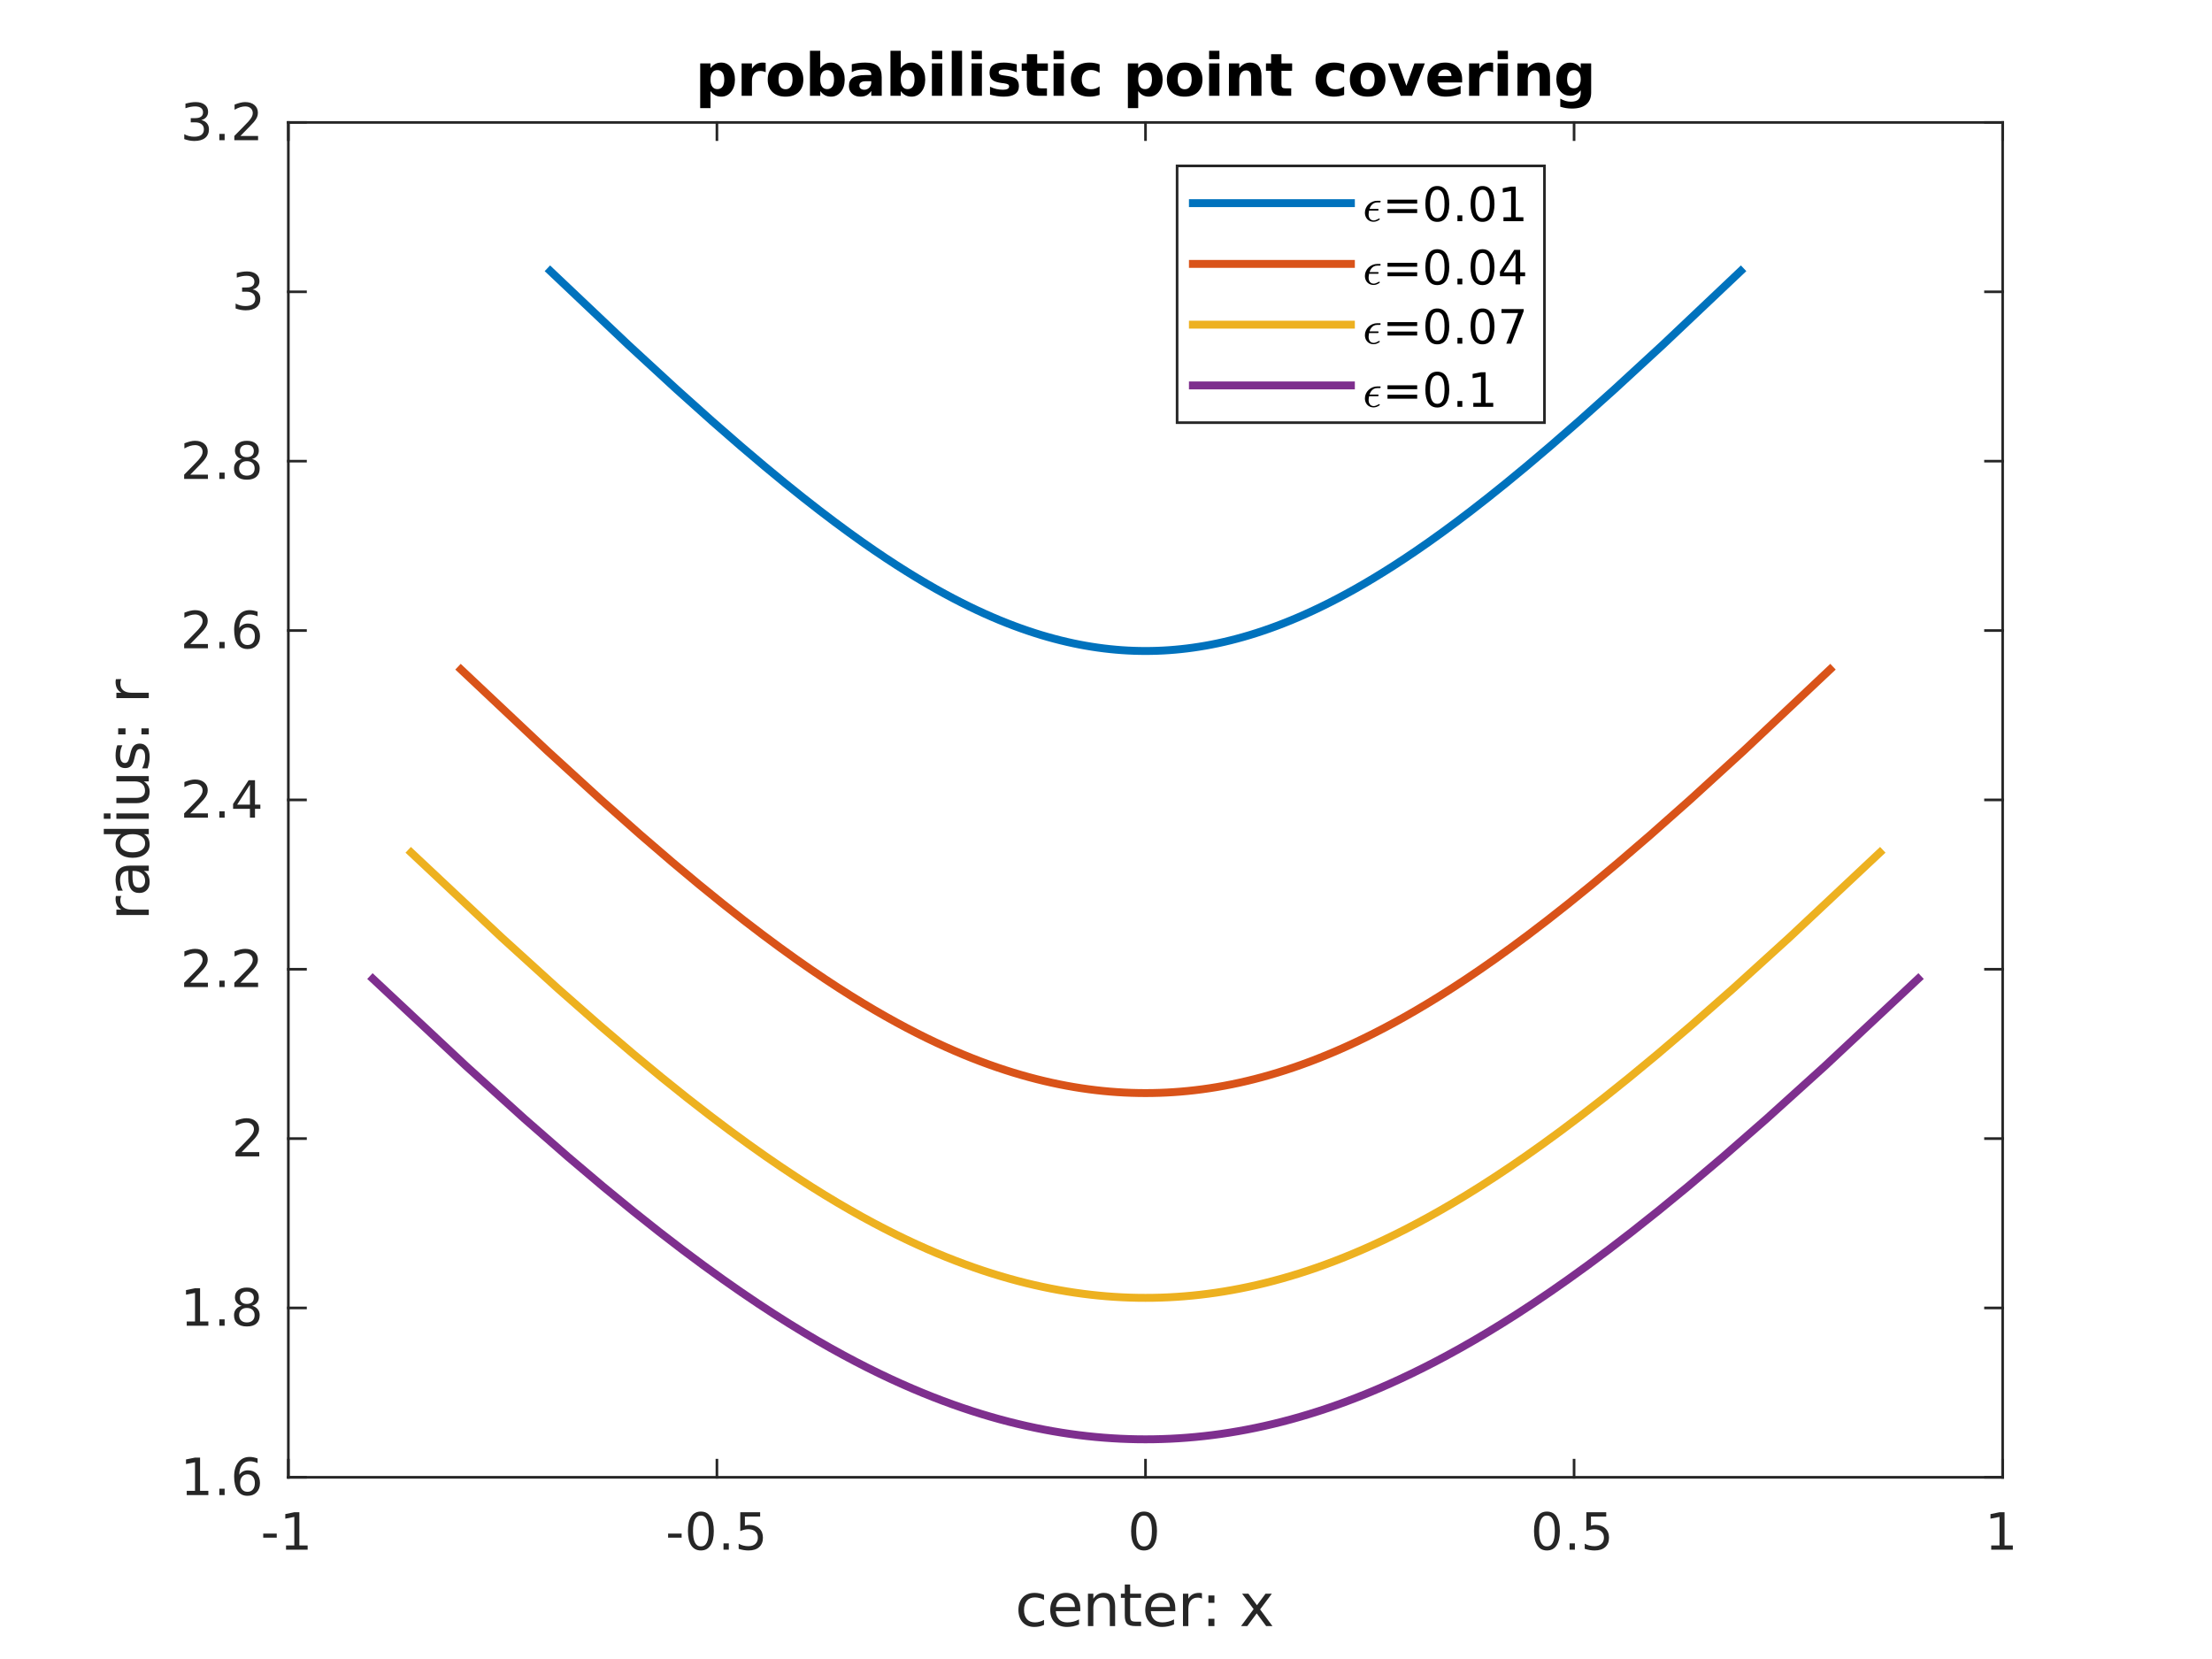 <?xml version="1.0"?>
<!DOCTYPE svg PUBLIC '-//W3C//DTD SVG 1.0//EN'
          'http://www.w3.org/TR/2001/REC-SVG-20010904/DTD/svg10.dtd'>
<svg xmlns:xlink="http://www.w3.org/1999/xlink" style="fill-opacity:1; color-rendering:auto; color-interpolation:auto; text-rendering:auto; stroke:black; stroke-linecap:square; stroke-miterlimit:10; shape-rendering:auto; stroke-opacity:1; fill:black; stroke-dasharray:none; font-weight:normal; stroke-width:1; font-family:'Dialog'; font-style:normal; stroke-linejoin:miter; font-size:12px; stroke-dashoffset:0; image-rendering:auto;" width="560" height="420" xmlns="http://www.w3.org/2000/svg"
><rect width="100%" height="100%" fill="#333333" stroke="none"/><!--Generated by the Batik Graphics2D SVG Generator--><defs id="genericDefs"
  /><g
  ><defs id="defs1"
    ><clipPath clipPathUnits="userSpaceOnUse" id="clipPath1"
      ><path d="M0 0 L560 0 L560 420 L0 420 L0 0 Z"
      /></clipPath
    ></defs
    ><g style="fill:white; stroke:white;"
    ><rect x="0" y="0" width="560" style="clip-path:url(#clipPath1); stroke:none;" height="420"
    /></g
    ><g style="fill:white; text-rendering:optimizeSpeed; color-rendering:optimizeSpeed; image-rendering:optimizeSpeed; shape-rendering:crispEdges; stroke:white; color-interpolation:sRGB;"
    ><rect x="0" width="560" height="420" y="0" style="stroke:none;"
      /><path style="stroke:none;" d="M73 374 L507 374 L507 31 L73 31 Z"
    /></g
    ><g style="fill:rgb(38,38,38); text-rendering:geometricPrecision; image-rendering:optimizeQuality; color-rendering:optimizeQuality; stroke-linejoin:round; stroke:rgb(38,38,38); color-interpolation:linearRGB; stroke-width:0.667;"
    ><line y2="374" style="fill:none;" x1="73" x2="507" y1="374"
      /><line y2="31" style="fill:none;" x1="73" x2="507" y1="31"
      /><line y2="369.66" style="fill:none;" x1="73" x2="73" y1="374"
      /><line y2="369.66" style="fill:none;" x1="181.5" x2="181.5" y1="374"
      /><line y2="369.66" style="fill:none;" x1="290" x2="290" y1="374"
      /><line y2="369.66" style="fill:none;" x1="398.5" x2="398.5" y1="374"
      /><line y2="369.66" style="fill:none;" x1="507" x2="507" y1="374"
      /><line y2="35.34" style="fill:none;" x1="73" x2="73" y1="31"
      /><line y2="35.34" style="fill:none;" x1="181.5" x2="181.5" y1="31"
      /><line y2="35.34" style="fill:none;" x1="290" x2="290" y1="31"
      /><line y2="35.34" style="fill:none;" x1="398.5" x2="398.5" y1="31"
      /><line y2="35.34" style="fill:none;" x1="507" x2="507" y1="31"
    /></g
    ><g transform="translate(73,379.333)" style="font-size:13.333px; fill:rgb(38,38,38); text-rendering:geometricPrecision; image-rendering:optimizeQuality; color-rendering:optimizeQuality; font-family:'SansSerif'; stroke:rgb(38,38,38); color-interpolation:linearRGB;"
    ><path style="stroke:none;" d="M-6.359 8.922 L-2.938 8.922 L-2.938 9.953 L-6.359 9.953 L-6.359 8.922 ZM-0.587 11.922 L1.507 11.922 L1.507 4.688 L-0.774 5.141 L-0.774 3.984 L1.491 3.516 L2.788 3.516 L2.788 11.922 L4.882 11.922 L4.882 13 L-0.587 13 L-0.587 11.922 Z"
    /></g
    ><g transform="translate(181.5,379.333)" style="font-size:13.333px; fill:rgb(38,38,38); text-rendering:geometricPrecision; image-rendering:optimizeQuality; color-rendering:optimizeQuality; font-family:'SansSerif'; stroke:rgb(38,38,38); color-interpolation:linearRGB;"
    ><path style="stroke:none;" d="M-12.359 8.922 L-8.938 8.922 L-8.938 9.953 L-12.359 9.953 L-12.359 8.922 ZM-4.071 4.359 Q-5.056 4.359 -5.556 5.336 Q-6.056 6.312 -6.056 8.266 Q-6.056 10.219 -5.556 11.195 Q-5.056 12.172 -4.071 12.172 Q-3.071 12.172 -2.571 11.195 Q-2.071 10.219 -2.071 8.266 Q-2.071 6.312 -2.571 5.336 Q-3.071 4.359 -4.071 4.359 ZM-4.071 3.344 Q-2.478 3.344 -1.634 4.609 Q-0.79 5.875 -0.79 8.266 Q-0.79 10.656 -1.634 11.922 Q-2.478 13.188 -4.071 13.188 Q-5.649 13.188 -6.493 11.922 Q-7.337 10.656 -7.337 8.266 Q-7.337 5.875 -6.493 4.609 Q-5.649 3.344 -4.071 3.344 ZM1.664 11.391 L3.008 11.391 L3.008 13 L1.664 13 L1.664 11.391 ZM5.911 3.516 L10.943 3.516 L10.943 4.609 L7.083 4.609 L7.083 6.922 Q7.364 6.828 7.646 6.781 Q7.927 6.734 8.193 6.734 Q9.786 6.734 10.716 7.602 Q11.646 8.469 11.646 9.953 Q11.646 11.484 10.693 12.336 Q9.739 13.188 8.005 13.188 Q7.411 13.188 6.786 13.086 Q6.161 12.984 5.505 12.781 L5.505 11.484 Q6.083 11.797 6.693 11.953 Q7.302 12.109 7.974 12.109 Q9.083 12.109 9.724 11.531 Q10.364 10.953 10.364 9.953 Q10.364 8.969 9.724 8.391 Q9.083 7.812 7.974 7.812 Q7.458 7.812 6.95 7.93 Q6.443 8.047 5.911 8.281 L5.911 3.516 Z"
    /></g
    ><g transform="translate(290,379.333)" style="font-size:13.333px; fill:rgb(38,38,38); text-rendering:geometricPrecision; image-rendering:optimizeQuality; color-rendering:optimizeQuality; font-family:'SansSerif'; stroke:rgb(38,38,38); color-interpolation:linearRGB;"
    ><path style="stroke:none;" d="M-0.375 4.359 Q-1.359 4.359 -1.859 5.336 Q-2.359 6.312 -2.359 8.266 Q-2.359 10.219 -1.859 11.195 Q-1.359 12.172 -0.375 12.172 Q0.625 12.172 1.125 11.195 Q1.625 10.219 1.625 8.266 Q1.625 6.312 1.125 5.336 Q0.625 4.359 -0.375 4.359 ZM-0.375 3.344 Q1.219 3.344 2.062 4.609 Q2.906 5.875 2.906 8.266 Q2.906 10.656 2.062 11.922 Q1.219 13.188 -0.375 13.188 Q-1.953 13.188 -2.797 11.922 Q-3.641 10.656 -3.641 8.266 Q-3.641 5.875 -2.797 4.609 Q-1.953 3.344 -0.375 3.344 Z"
    /></g
    ><g transform="translate(398.5,379.333)" style="font-size:13.333px; fill:rgb(38,38,38); text-rendering:geometricPrecision; image-rendering:optimizeQuality; color-rendering:optimizeQuality; font-family:'SansSerif'; stroke:rgb(38,38,38); color-interpolation:linearRGB;"
    ><path style="stroke:none;" d="M-6.875 4.359 Q-7.859 4.359 -8.359 5.336 Q-8.859 6.312 -8.859 8.266 Q-8.859 10.219 -8.359 11.195 Q-7.859 12.172 -6.875 12.172 Q-5.875 12.172 -5.375 11.195 Q-4.875 10.219 -4.875 8.266 Q-4.875 6.312 -5.375 5.336 Q-5.875 4.359 -6.875 4.359 ZM-6.875 3.344 Q-5.281 3.344 -4.438 4.609 Q-3.594 5.875 -3.594 8.266 Q-3.594 10.656 -4.438 11.922 Q-5.281 13.188 -6.875 13.188 Q-8.453 13.188 -9.297 11.922 Q-10.141 10.656 -10.141 8.266 Q-10.141 5.875 -9.297 4.609 Q-8.453 3.344 -6.875 3.344 ZM-1.14 11.391 L0.204 11.391 L0.204 13 L-1.14 13 L-1.14 11.391 ZM3.108 3.516 L8.139 3.516 L8.139 4.609 L4.28 4.609 L4.28 6.922 Q4.561 6.828 4.842 6.781 Q5.123 6.734 5.389 6.734 Q6.983 6.734 7.912 7.602 Q8.842 8.469 8.842 9.953 Q8.842 11.484 7.889 12.336 Q6.936 13.188 5.202 13.188 Q4.608 13.188 3.983 13.086 Q3.358 12.984 2.701 12.781 L2.701 11.484 Q3.28 11.797 3.889 11.953 Q4.498 12.109 5.17 12.109 Q6.28 12.109 6.92 11.531 Q7.561 10.953 7.561 9.953 Q7.561 8.969 6.92 8.391 Q6.28 7.812 5.17 7.812 Q4.655 7.812 4.147 7.93 Q3.639 8.047 3.108 8.281 L3.108 3.516 Z"
    /></g
    ><g transform="translate(507,379.333)" style="font-size:13.333px; fill:rgb(38,38,38); text-rendering:geometricPrecision; image-rendering:optimizeQuality; color-rendering:optimizeQuality; font-family:'SansSerif'; stroke:rgb(38,38,38); color-interpolation:linearRGB;"
    ><path style="stroke:none;" d="M-2.891 11.922 L-0.797 11.922 L-0.797 4.688 L-3.078 5.141 L-3.078 3.984 L-0.812 3.516 L0.484 3.516 L0.484 11.922 L2.578 11.922 L2.578 13 L-2.891 13 L-2.891 11.922 Z"
    /></g
    ><g transform="translate(290,397.667)" style="font-size:14.667px; fill:rgb(38,38,38); text-rendering:geometricPrecision; image-rendering:optimizeQuality; color-rendering:optimizeQuality; font-family:'SansSerif'; stroke:rgb(38,38,38); color-interpolation:linearRGB;"
    ><path style="stroke:none;" d="M-25.688 6.109 L-25.688 7.375 Q-26.25 7.062 -26.828 6.898 Q-27.406 6.734 -27.984 6.734 Q-29.297 6.734 -30.023 7.57 Q-30.75 8.406 -30.75 9.906 Q-30.75 11.406 -30.023 12.234 Q-29.297 13.062 -27.984 13.062 Q-27.406 13.062 -26.828 12.906 Q-26.25 12.75 -25.688 12.438 L-25.688 13.688 Q-26.25 13.953 -26.852 14.086 Q-27.453 14.219 -28.141 14.219 Q-29.984 14.219 -31.078 13.055 Q-32.172 11.891 -32.172 9.906 Q-32.172 7.906 -31.07 6.75 Q-29.969 5.594 -28.047 5.594 Q-27.422 5.594 -26.828 5.727 Q-26.234 5.859 -25.688 6.109 ZM-16.504 9.562 L-16.504 10.219 L-22.708 10.219 Q-22.614 11.609 -21.864 12.336 Q-21.114 13.062 -19.786 13.062 Q-19.004 13.062 -18.278 12.875 Q-17.551 12.688 -16.833 12.312 L-16.833 13.578 Q-17.551 13.891 -18.317 14.055 Q-19.083 14.219 -19.864 14.219 Q-21.817 14.219 -22.965 13.07 Q-24.114 11.922 -24.114 9.984 Q-24.114 7.969 -23.028 6.781 Q-21.942 5.594 -20.098 5.594 Q-18.442 5.594 -17.473 6.664 Q-16.504 7.734 -16.504 9.562 ZM-17.864 9.172 Q-17.879 8.062 -18.481 7.398 Q-19.083 6.734 -20.083 6.734 Q-21.208 6.734 -21.887 7.375 Q-22.567 8.016 -22.661 9.172 L-17.864 9.172 ZM-7.691 9.047 L-7.691 14 L-9.034 14 L-9.034 9.094 Q-9.034 7.922 -9.487 7.344 Q-9.941 6.766 -10.862 6.766 Q-11.941 6.766 -12.573 7.461 Q-13.206 8.156 -13.206 9.359 L-13.206 14 L-14.566 14 L-14.566 5.797 L-13.206 5.797 L-13.206 7.078 Q-12.722 6.328 -12.066 5.961 Q-11.409 5.594 -10.55 5.594 Q-9.144 5.594 -8.417 6.469 Q-7.691 7.344 -7.691 9.047 ZM-3.886 3.469 L-3.886 5.797 L-1.12 5.797 L-1.12 6.844 L-3.886 6.844 L-3.886 11.297 Q-3.886 12.297 -3.612 12.586 Q-3.339 12.875 -2.495 12.875 L-1.12 12.875 L-1.12 14 L-2.495 14 Q-4.058 14 -4.652 13.414 Q-5.245 12.828 -5.245 11.297 L-5.245 6.844 L-6.23 6.844 L-6.23 5.797 L-5.245 5.797 L-5.245 3.469 L-3.886 3.469 ZM7.548 9.562 L7.548 10.219 L1.345 10.219 Q1.439 11.609 2.189 12.336 Q2.939 13.062 4.267 13.062 Q5.048 13.062 5.775 12.875 Q6.501 12.688 7.22 12.312 L7.22 13.578 Q6.501 13.891 5.736 14.055 Q4.97 14.219 4.189 14.219 Q2.236 14.219 1.087 13.07 Q-0.061 11.922 -0.061 9.984 Q-0.061 7.969 1.025 6.781 Q2.111 5.594 3.954 5.594 Q5.611 5.594 6.579 6.664 Q7.548 7.734 7.548 9.562 ZM6.189 9.172 Q6.173 8.062 5.572 7.398 Q4.97 6.734 3.97 6.734 Q2.845 6.734 2.165 7.375 Q1.486 8.016 1.392 9.172 L6.189 9.172 ZM14.3 7.062 Q14.065 6.922 13.8 6.859 Q13.534 6.797 13.206 6.797 Q12.065 6.797 11.456 7.539 Q10.846 8.281 10.846 9.672 L10.846 14 L9.487 14 L9.487 5.797 L10.846 5.797 L10.846 7.078 Q11.268 6.328 11.948 5.961 Q12.628 5.594 13.612 5.594 Q13.753 5.594 13.917 5.617 Q14.081 5.641 14.284 5.672 L14.3 7.062 ZM15.919 12.141 L17.45 12.141 L17.45 14 L15.919 14 L15.919 12.141 ZM15.919 6.25 L17.45 6.25 L17.45 8.109 L15.919 8.109 L15.919 6.25 ZM31.984 5.797 L29.016 9.781 L32.141 14 L30.547 14 L28.156 10.781 L25.766 14 L24.188 14 L27.375 9.703 L24.453 5.797 L26.047 5.797 L28.219 8.719 L30.391 5.797 L31.984 5.797 Z"
    /></g
    ><g style="fill:rgb(38,38,38); text-rendering:geometricPrecision; image-rendering:optimizeQuality; color-rendering:optimizeQuality; stroke-linejoin:round; stroke:rgb(38,38,38); color-interpolation:linearRGB; stroke-width:0.667;"
    ><line y2="31" style="fill:none;" x1="73" x2="73" y1="374"
      /><line y2="31" style="fill:none;" x1="507" x2="507" y1="374"
      /><line y2="374" style="fill:none;" x1="73" x2="77.34" y1="374"
      /><line y2="331.125" style="fill:none;" x1="73" x2="77.34" y1="331.125"
      /><line y2="288.25" style="fill:none;" x1="73" x2="77.34" y1="288.25"
      /><line y2="245.375" style="fill:none;" x1="73" x2="77.34" y1="245.375"
      /><line y2="202.5" style="fill:none;" x1="73" x2="77.34" y1="202.5"
      /><line y2="159.625" style="fill:none;" x1="73" x2="77.34" y1="159.625"
      /><line y2="116.75" style="fill:none;" x1="73" x2="77.34" y1="116.75"
      /><line y2="73.875" style="fill:none;" x1="73" x2="77.34" y1="73.875"
      /><line y2="31" style="fill:none;" x1="73" x2="77.34" y1="31"
      /><line y2="374" style="fill:none;" x1="507" x2="502.66" y1="374"
      /><line y2="331.125" style="fill:none;" x1="507" x2="502.66" y1="331.125"
      /><line y2="288.25" style="fill:none;" x1="507" x2="502.66" y1="288.25"
      /><line y2="245.375" style="fill:none;" x1="507" x2="502.66" y1="245.375"
      /><line y2="202.5" style="fill:none;" x1="507" x2="502.66" y1="202.5"
      /><line y2="159.625" style="fill:none;" x1="507" x2="502.66" y1="159.625"
      /><line y2="116.75" style="fill:none;" x1="507" x2="502.66" y1="116.75"
      /><line y2="73.875" style="fill:none;" x1="507" x2="502.66" y1="73.875"
      /><line y2="31" style="fill:none;" x1="507" x2="502.66" y1="31"
    /></g
    ><g transform="translate(67.667,374)" style="font-size:13.333px; fill:rgb(38,38,38); text-rendering:geometricPrecision; image-rendering:optimizeQuality; color-rendering:optimizeQuality; font-family:'SansSerif'; stroke:rgb(38,38,38); color-interpolation:linearRGB;"
    ><path style="stroke:none;" d="M-20.391 3.422 L-18.297 3.422 L-18.297 -3.812 L-20.578 -3.359 L-20.578 -4.516 L-18.312 -4.984 L-17.016 -4.984 L-17.016 3.422 L-14.922 3.422 L-14.922 4.5 L-20.391 4.5 L-20.391 3.422 ZM-12.14 2.891 L-10.796 2.891 L-10.796 4.5 L-12.14 4.5 L-12.14 2.891 ZM-5.002 -0.75 Q-5.877 -0.75 -6.377 -0.156 Q-6.877 0.438 -6.877 1.453 Q-6.877 2.484 -6.377 3.078 Q-5.877 3.672 -5.002 3.672 Q-4.142 3.672 -3.642 3.078 Q-3.142 2.484 -3.142 1.453 Q-3.142 0.438 -3.642 -0.156 Q-4.142 -0.75 -5.002 -0.75 ZM-2.455 -4.766 L-2.455 -3.594 Q-2.939 -3.828 -3.431 -3.945 Q-3.924 -4.062 -4.408 -4.062 Q-5.673 -4.062 -6.345 -3.211 Q-7.017 -2.359 -7.111 -0.625 Q-6.736 -1.172 -6.173 -1.469 Q-5.611 -1.766 -4.923 -1.766 Q-3.502 -1.766 -2.674 -0.898 Q-1.845 -0.031 -1.845 1.453 Q-1.845 2.922 -2.713 3.805 Q-3.58 4.688 -5.002 4.688 Q-6.658 4.688 -7.525 3.422 Q-8.392 2.156 -8.392 -0.234 Q-8.392 -2.469 -7.322 -3.812 Q-6.252 -5.156 -4.455 -5.156 Q-3.986 -5.156 -3.494 -5.055 Q-3.002 -4.953 -2.455 -4.766 Z"
    /></g
    ><g transform="translate(67.667,331.125)" style="font-size:13.333px; fill:rgb(38,38,38); text-rendering:geometricPrecision; image-rendering:optimizeQuality; color-rendering:optimizeQuality; font-family:'SansSerif'; stroke:rgb(38,38,38); color-interpolation:linearRGB;"
    ><path style="stroke:none;" d="M-20.391 3.422 L-18.297 3.422 L-18.297 -3.812 L-20.578 -3.359 L-20.578 -4.516 L-18.312 -4.984 L-17.016 -4.984 L-17.016 3.422 L-14.922 3.422 L-14.922 4.5 L-20.391 4.5 L-20.391 3.422 ZM-12.14 2.891 L-10.796 2.891 L-10.796 4.5 L-12.14 4.5 L-12.14 2.891 ZM-5.173 0 Q-6.08 0 -6.603 0.492 Q-7.127 0.984 -7.127 1.828 Q-7.127 2.688 -6.603 3.18 Q-6.08 3.672 -5.173 3.672 Q-4.252 3.672 -3.728 3.18 Q-3.205 2.688 -3.205 1.828 Q-3.205 0.984 -3.728 0.492 Q-4.252 0 -5.173 0 ZM-6.455 -0.547 Q-7.267 -0.75 -7.728 -1.312 Q-8.189 -1.875 -8.189 -2.688 Q-8.189 -3.828 -7.385 -4.492 Q-6.58 -5.156 -5.173 -5.156 Q-3.752 -5.156 -2.947 -4.492 Q-2.142 -3.828 -2.142 -2.688 Q-2.142 -1.875 -2.603 -1.312 Q-3.064 -0.75 -3.877 -0.547 Q-2.955 -0.328 -2.439 0.297 Q-1.923 0.922 -1.923 1.828 Q-1.923 3.219 -2.76 3.953 Q-3.595 4.688 -5.173 4.688 Q-6.736 4.688 -7.58 3.953 Q-8.424 3.219 -8.424 1.828 Q-8.424 0.922 -7.9 0.297 Q-7.377 -0.328 -6.455 -0.547 ZM-6.923 -2.578 Q-6.923 -1.828 -6.463 -1.422 Q-6.002 -1.016 -5.173 -1.016 Q-4.345 -1.016 -3.877 -1.422 Q-3.408 -1.828 -3.408 -2.578 Q-3.408 -3.312 -3.877 -3.727 Q-4.345 -4.141 -5.173 -4.141 Q-6.002 -4.141 -6.463 -3.727 Q-6.923 -3.312 -6.923 -2.578 Z"
    /></g
    ><g transform="translate(67.667,288.25)" style="font-size:13.333px; fill:rgb(38,38,38); text-rendering:geometricPrecision; image-rendering:optimizeQuality; color-rendering:optimizeQuality; font-family:'SansSerif'; stroke:rgb(38,38,38); color-interpolation:linearRGB;"
    ><path style="stroke:none;" d="M-6.5 3.422 L-2.031 3.422 L-2.031 4.5 L-8.047 4.5 L-8.047 3.422 Q-7.312 2.672 -6.055 1.398 Q-4.797 0.125 -4.469 -0.25 Q-3.859 -0.938 -3.617 -1.422 Q-3.375 -1.906 -3.375 -2.359 Q-3.375 -3.125 -3.898 -3.594 Q-4.422 -4.062 -5.281 -4.062 Q-5.891 -4.062 -6.555 -3.859 Q-7.219 -3.656 -7.984 -3.219 L-7.984 -4.516 Q-7.203 -4.828 -6.531 -4.992 Q-5.859 -5.156 -5.312 -5.156 Q-3.828 -5.156 -2.953 -4.414 Q-2.078 -3.672 -2.078 -2.438 Q-2.078 -1.859 -2.297 -1.336 Q-2.516 -0.812 -3.094 -0.109 Q-3.25 0.078 -4.102 0.961 Q-4.953 1.844 -6.5 3.422 Z"
    /></g
    ><g transform="translate(67.667,245.375)" style="font-size:13.333px; fill:rgb(38,38,38); text-rendering:geometricPrecision; image-rendering:optimizeQuality; color-rendering:optimizeQuality; font-family:'SansSerif'; stroke:rgb(38,38,38); color-interpolation:linearRGB;"
    ><path style="stroke:none;" d="M-19.5 3.422 L-15.031 3.422 L-15.031 4.5 L-21.047 4.5 L-21.047 3.422 Q-20.312 2.672 -19.055 1.398 Q-17.797 0.125 -17.469 -0.25 Q-16.859 -0.938 -16.617 -1.422 Q-16.375 -1.906 -16.375 -2.359 Q-16.375 -3.125 -16.898 -3.594 Q-17.422 -4.062 -18.281 -4.062 Q-18.891 -4.062 -19.555 -3.859 Q-20.219 -3.656 -20.984 -3.219 L-20.984 -4.516 Q-20.203 -4.828 -19.531 -4.992 Q-18.859 -5.156 -18.312 -5.156 Q-16.828 -5.156 -15.953 -4.414 Q-15.078 -3.672 -15.078 -2.438 Q-15.078 -1.859 -15.297 -1.336 Q-15.516 -0.812 -16.094 -0.109 Q-16.25 0.078 -17.102 0.961 Q-17.953 1.844 -19.5 3.422 ZM-12.14 2.891 L-10.796 2.891 L-10.796 4.5 L-12.14 4.5 L-12.14 2.891 ZM-6.798 3.422 L-2.33 3.422 L-2.33 4.5 L-8.345 4.5 L-8.345 3.422 Q-7.611 2.672 -6.353 1.398 Q-5.095 0.125 -4.767 -0.25 Q-4.158 -0.938 -3.916 -1.422 Q-3.674 -1.906 -3.674 -2.359 Q-3.674 -3.125 -4.197 -3.594 Q-4.72 -4.062 -5.58 -4.062 Q-6.189 -4.062 -6.853 -3.859 Q-7.517 -3.656 -8.283 -3.219 L-8.283 -4.516 Q-7.502 -4.828 -6.83 -4.992 Q-6.158 -5.156 -5.611 -5.156 Q-4.127 -5.156 -3.252 -4.414 Q-2.377 -3.672 -2.377 -2.438 Q-2.377 -1.859 -2.595 -1.336 Q-2.814 -0.812 -3.392 -0.109 Q-3.549 0.078 -4.4 0.961 Q-5.252 1.844 -6.798 3.422 Z"
    /></g
    ><g transform="translate(67.667,202.5)" style="font-size:13.333px; fill:rgb(38,38,38); text-rendering:geometricPrecision; image-rendering:optimizeQuality; color-rendering:optimizeQuality; font-family:'SansSerif'; stroke:rgb(38,38,38); color-interpolation:linearRGB;"
    ><path style="stroke:none;" d="M-19.5 3.422 L-15.031 3.422 L-15.031 4.5 L-21.047 4.5 L-21.047 3.422 Q-20.312 2.672 -19.055 1.398 Q-17.797 0.125 -17.469 -0.25 Q-16.859 -0.938 -16.617 -1.422 Q-16.375 -1.906 -16.375 -2.359 Q-16.375 -3.125 -16.898 -3.594 Q-17.422 -4.062 -18.281 -4.062 Q-18.891 -4.062 -19.555 -3.859 Q-20.219 -3.656 -20.984 -3.219 L-20.984 -4.516 Q-20.203 -4.828 -19.531 -4.992 Q-18.859 -5.156 -18.312 -5.156 Q-16.828 -5.156 -15.953 -4.414 Q-15.078 -3.672 -15.078 -2.438 Q-15.078 -1.859 -15.297 -1.336 Q-15.516 -0.812 -16.094 -0.109 Q-16.25 0.078 -17.102 0.961 Q-17.953 1.844 -19.5 3.422 ZM-12.14 2.891 L-10.796 2.891 L-10.796 4.5 L-12.14 4.5 L-12.14 2.891 ZM-4.392 -3.859 L-7.627 1.203 L-4.392 1.203 L-4.392 -3.859 ZM-4.72 -4.984 L-3.111 -4.984 L-3.111 1.203 L-1.752 1.203 L-1.752 2.266 L-3.111 2.266 L-3.111 4.5 L-4.392 4.5 L-4.392 2.266 L-8.658 2.266 L-8.658 1.031 L-4.72 -4.984 Z"
    /></g
    ><g transform="translate(67.667,159.625)" style="font-size:13.333px; fill:rgb(38,38,38); text-rendering:geometricPrecision; image-rendering:optimizeQuality; color-rendering:optimizeQuality; font-family:'SansSerif'; stroke:rgb(38,38,38); color-interpolation:linearRGB;"
    ><path style="stroke:none;" d="M-19.5 3.422 L-15.031 3.422 L-15.031 4.5 L-21.047 4.5 L-21.047 3.422 Q-20.312 2.672 -19.055 1.398 Q-17.797 0.125 -17.469 -0.25 Q-16.859 -0.938 -16.617 -1.422 Q-16.375 -1.906 -16.375 -2.359 Q-16.375 -3.125 -16.898 -3.594 Q-17.422 -4.062 -18.281 -4.062 Q-18.891 -4.062 -19.555 -3.859 Q-20.219 -3.656 -20.984 -3.219 L-20.984 -4.516 Q-20.203 -4.828 -19.531 -4.992 Q-18.859 -5.156 -18.312 -5.156 Q-16.828 -5.156 -15.953 -4.414 Q-15.078 -3.672 -15.078 -2.438 Q-15.078 -1.859 -15.297 -1.336 Q-15.516 -0.812 -16.094 -0.109 Q-16.25 0.078 -17.102 0.961 Q-17.953 1.844 -19.5 3.422 ZM-12.14 2.891 L-10.796 2.891 L-10.796 4.5 L-12.14 4.5 L-12.14 2.891 ZM-5.002 -0.75 Q-5.877 -0.75 -6.377 -0.156 Q-6.877 0.438 -6.877 1.453 Q-6.877 2.484 -6.377 3.078 Q-5.877 3.672 -5.002 3.672 Q-4.142 3.672 -3.642 3.078 Q-3.142 2.484 -3.142 1.453 Q-3.142 0.438 -3.642 -0.156 Q-4.142 -0.75 -5.002 -0.75 ZM-2.455 -4.766 L-2.455 -3.594 Q-2.939 -3.828 -3.431 -3.945 Q-3.924 -4.062 -4.408 -4.062 Q-5.673 -4.062 -6.345 -3.211 Q-7.017 -2.359 -7.111 -0.625 Q-6.736 -1.172 -6.173 -1.469 Q-5.611 -1.766 -4.923 -1.766 Q-3.502 -1.766 -2.674 -0.898 Q-1.845 -0.031 -1.845 1.453 Q-1.845 2.922 -2.713 3.805 Q-3.58 4.688 -5.002 4.688 Q-6.658 4.688 -7.525 3.422 Q-8.392 2.156 -8.392 -0.234 Q-8.392 -2.469 -7.322 -3.812 Q-6.252 -5.156 -4.455 -5.156 Q-3.986 -5.156 -3.494 -5.055 Q-3.002 -4.953 -2.455 -4.766 Z"
    /></g
    ><g transform="translate(67.667,116.75)" style="font-size:13.333px; fill:rgb(38,38,38); text-rendering:geometricPrecision; image-rendering:optimizeQuality; color-rendering:optimizeQuality; font-family:'SansSerif'; stroke:rgb(38,38,38); color-interpolation:linearRGB;"
    ><path style="stroke:none;" d="M-19.5 3.422 L-15.031 3.422 L-15.031 4.5 L-21.047 4.5 L-21.047 3.422 Q-20.312 2.672 -19.055 1.398 Q-17.797 0.125 -17.469 -0.25 Q-16.859 -0.938 -16.617 -1.422 Q-16.375 -1.906 -16.375 -2.359 Q-16.375 -3.125 -16.898 -3.594 Q-17.422 -4.062 -18.281 -4.062 Q-18.891 -4.062 -19.555 -3.859 Q-20.219 -3.656 -20.984 -3.219 L-20.984 -4.516 Q-20.203 -4.828 -19.531 -4.992 Q-18.859 -5.156 -18.312 -5.156 Q-16.828 -5.156 -15.953 -4.414 Q-15.078 -3.672 -15.078 -2.438 Q-15.078 -1.859 -15.297 -1.336 Q-15.516 -0.812 -16.094 -0.109 Q-16.25 0.078 -17.102 0.961 Q-17.953 1.844 -19.5 3.422 ZM-12.14 2.891 L-10.796 2.891 L-10.796 4.5 L-12.14 4.5 L-12.14 2.891 ZM-5.173 0 Q-6.08 0 -6.603 0.492 Q-7.127 0.984 -7.127 1.828 Q-7.127 2.688 -6.603 3.18 Q-6.08 3.672 -5.173 3.672 Q-4.252 3.672 -3.728 3.18 Q-3.205 2.688 -3.205 1.828 Q-3.205 0.984 -3.728 0.492 Q-4.252 0 -5.173 0 ZM-6.455 -0.547 Q-7.267 -0.75 -7.728 -1.312 Q-8.189 -1.875 -8.189 -2.688 Q-8.189 -3.828 -7.385 -4.492 Q-6.58 -5.156 -5.173 -5.156 Q-3.752 -5.156 -2.947 -4.492 Q-2.142 -3.828 -2.142 -2.688 Q-2.142 -1.875 -2.603 -1.312 Q-3.064 -0.75 -3.877 -0.547 Q-2.955 -0.328 -2.439 0.297 Q-1.923 0.922 -1.923 1.828 Q-1.923 3.219 -2.76 3.953 Q-3.595 4.688 -5.173 4.688 Q-6.736 4.688 -7.58 3.953 Q-8.424 3.219 -8.424 1.828 Q-8.424 0.922 -7.9 0.297 Q-7.377 -0.328 -6.455 -0.547 ZM-6.923 -2.578 Q-6.923 -1.828 -6.463 -1.422 Q-6.002 -1.016 -5.173 -1.016 Q-4.345 -1.016 -3.877 -1.422 Q-3.408 -1.828 -3.408 -2.578 Q-3.408 -3.312 -3.877 -3.727 Q-4.345 -4.141 -5.173 -4.141 Q-6.002 -4.141 -6.463 -3.727 Q-6.923 -3.312 -6.923 -2.578 Z"
    /></g
    ><g transform="translate(67.667,73.875)" style="font-size:13.333px; fill:rgb(38,38,38); text-rendering:geometricPrecision; image-rendering:optimizeQuality; color-rendering:optimizeQuality; font-family:'SansSerif'; stroke:rgb(38,38,38); color-interpolation:linearRGB;"
    ><path style="stroke:none;" d="M-3.719 -0.609 Q-2.797 -0.406 -2.281 0.211 Q-1.766 0.828 -1.766 1.75 Q-1.766 3.141 -2.734 3.914 Q-3.703 4.688 -5.484 4.688 Q-6.078 4.688 -6.711 4.57 Q-7.344 4.453 -8.016 4.219 L-8.016 2.969 Q-7.469 3.281 -6.836 3.445 Q-6.203 3.609 -5.516 3.609 Q-4.312 3.609 -3.68 3.133 Q-3.047 2.656 -3.047 1.75 Q-3.047 0.906 -3.633 0.438 Q-4.219 -0.031 -5.266 -0.031 L-6.375 -0.031 L-6.375 -1.094 L-5.219 -1.094 Q-4.266 -1.094 -3.766 -1.469 Q-3.266 -1.844 -3.266 -2.562 Q-3.266 -3.281 -3.781 -3.672 Q-4.297 -4.062 -5.266 -4.062 Q-5.797 -4.062 -6.398 -3.953 Q-7 -3.844 -7.719 -3.594 L-7.719 -4.75 Q-7 -4.953 -6.359 -5.055 Q-5.719 -5.156 -5.156 -5.156 Q-3.688 -5.156 -2.836 -4.492 Q-1.984 -3.828 -1.984 -2.688 Q-1.984 -1.906 -2.438 -1.359 Q-2.891 -0.812 -3.719 -0.609 Z"
    /></g
    ><g transform="translate(67.667,31)" style="font-size:13.333px; fill:rgb(38,38,38); text-rendering:geometricPrecision; image-rendering:optimizeQuality; color-rendering:optimizeQuality; font-family:'SansSerif'; stroke:rgb(38,38,38); color-interpolation:linearRGB;"
    ><path style="stroke:none;" d="M-16.719 -0.609 Q-15.797 -0.406 -15.281 0.211 Q-14.766 0.828 -14.766 1.75 Q-14.766 3.141 -15.734 3.914 Q-16.703 4.688 -18.484 4.688 Q-19.078 4.688 -19.711 4.57 Q-20.344 4.453 -21.016 4.219 L-21.016 2.969 Q-20.469 3.281 -19.836 3.445 Q-19.203 3.609 -18.516 3.609 Q-17.312 3.609 -16.68 3.133 Q-16.047 2.656 -16.047 1.75 Q-16.047 0.906 -16.633 0.438 Q-17.219 -0.031 -18.266 -0.031 L-19.375 -0.031 L-19.375 -1.094 L-18.219 -1.094 Q-17.266 -1.094 -16.766 -1.469 Q-16.266 -1.844 -16.266 -2.562 Q-16.266 -3.281 -16.781 -3.672 Q-17.297 -4.062 -18.266 -4.062 Q-18.797 -4.062 -19.398 -3.953 Q-20 -3.844 -20.719 -3.594 L-20.719 -4.75 Q-20 -4.953 -19.359 -5.055 Q-18.719 -5.156 -18.156 -5.156 Q-16.688 -5.156 -15.836 -4.492 Q-14.984 -3.828 -14.984 -2.688 Q-14.984 -1.906 -15.438 -1.359 Q-15.891 -0.812 -16.719 -0.609 ZM-12.14 2.891 L-10.796 2.891 L-10.796 4.5 L-12.14 4.5 L-12.14 2.891 ZM-6.798 3.422 L-2.33 3.422 L-2.33 4.5 L-8.345 4.5 L-8.345 3.422 Q-7.611 2.672 -6.353 1.398 Q-5.095 0.125 -4.767 -0.25 Q-4.158 -0.938 -3.916 -1.422 Q-3.674 -1.906 -3.674 -2.359 Q-3.674 -3.125 -4.197 -3.594 Q-4.72 -4.062 -5.58 -4.062 Q-6.189 -4.062 -6.853 -3.859 Q-7.517 -3.656 -8.283 -3.219 L-8.283 -4.516 Q-7.502 -4.828 -6.83 -4.992 Q-6.158 -5.156 -5.611 -5.156 Q-4.127 -5.156 -3.252 -4.414 Q-2.377 -3.672 -2.377 -2.438 Q-2.377 -1.859 -2.595 -1.336 Q-2.814 -0.812 -3.392 -0.109 Q-3.549 0.078 -4.4 0.961 Q-5.252 1.844 -6.798 3.422 Z"
    /></g
    ><g transform="translate(41.667,202.5) rotate(-90)" style="font-size:14.667px; fill:rgb(38,38,38); text-rendering:geometricPrecision; image-rendering:optimizeQuality; color-rendering:optimizeQuality; font-family:'SansSerif'; stroke:rgb(38,38,38); color-interpolation:linearRGB;"
    ><path style="stroke:none;" d="M-24.328 -10.938 Q-24.562 -11.078 -24.828 -11.141 Q-25.094 -11.203 -25.422 -11.203 Q-26.562 -11.203 -27.172 -10.461 Q-27.781 -9.719 -27.781 -8.328 L-27.781 -4 L-29.141 -4 L-29.141 -12.203 L-27.781 -12.203 L-27.781 -10.922 Q-27.359 -11.672 -26.68 -12.039 Q-26 -12.406 -25.016 -12.406 Q-24.875 -12.406 -24.711 -12.383 Q-24.547 -12.359 -24.344 -12.328 L-24.328 -10.938 ZM-19.334 -8.125 Q-20.959 -8.125 -21.591 -7.75 Q-22.224 -7.375 -22.224 -6.469 Q-22.224 -5.766 -21.756 -5.344 Q-21.287 -4.922 -20.474 -4.922 Q-19.349 -4.922 -18.67 -5.711 Q-17.99 -6.5 -17.99 -7.828 L-17.99 -8.125 L-19.334 -8.125 ZM-16.646 -8.688 L-16.646 -4 L-17.99 -4 L-17.99 -5.25 Q-18.459 -4.5 -19.146 -4.141 Q-19.834 -3.781 -20.834 -3.781 Q-22.084 -3.781 -22.826 -4.492 Q-23.568 -5.203 -23.568 -6.391 Q-23.568 -7.766 -22.646 -8.469 Q-21.724 -9.172 -19.881 -9.172 L-17.99 -9.172 L-17.99 -9.312 Q-17.99 -10.234 -18.599 -10.75 Q-19.209 -11.266 -20.318 -11.266 Q-21.021 -11.266 -21.693 -11.094 Q-22.365 -10.922 -22.974 -10.578 L-22.974 -11.828 Q-22.24 -12.109 -21.537 -12.258 Q-20.834 -12.406 -20.177 -12.406 Q-18.396 -12.406 -17.521 -11.484 Q-16.646 -10.562 -16.646 -8.688 ZM-8.681 -10.953 L-8.681 -15.391 L-7.337 -15.391 L-7.337 -4 L-8.681 -4 L-8.681 -5.234 Q-9.102 -4.5 -9.751 -4.141 Q-10.399 -3.781 -11.306 -3.781 Q-12.79 -3.781 -13.727 -4.969 Q-14.665 -6.156 -14.665 -8.094 Q-14.665 -10.031 -13.727 -11.219 Q-12.79 -12.406 -11.306 -12.406 Q-10.399 -12.406 -9.751 -12.047 Q-9.102 -11.688 -8.681 -10.953 ZM-13.274 -8.094 Q-13.274 -6.609 -12.665 -5.766 Q-12.056 -4.922 -10.977 -4.922 Q-9.915 -4.922 -9.298 -5.766 Q-8.681 -6.609 -8.681 -8.094 Q-8.681 -9.578 -9.298 -10.422 Q-9.915 -11.266 -10.977 -11.266 Q-12.056 -11.266 -12.665 -10.422 Q-13.274 -9.578 -13.274 -8.094 ZM-4.784 -12.203 L-3.424 -12.203 L-3.424 -4 L-4.784 -4 L-4.784 -12.203 ZM-4.784 -15.391 L-3.424 -15.391 L-3.424 -13.688 L-4.784 -13.688 L-4.784 -15.391 ZM-0.837 -7.234 L-0.837 -12.203 L0.507 -12.203 L0.507 -7.281 Q0.507 -6.125 0.96 -5.539 Q1.413 -4.953 2.32 -4.953 Q3.413 -4.953 4.046 -5.648 Q4.679 -6.344 4.679 -7.547 L4.679 -12.203 L6.023 -12.203 L6.023 -4 L4.679 -4 L4.679 -5.266 Q4.195 -4.516 3.546 -4.148 Q2.898 -3.781 2.038 -3.781 Q0.617 -3.781 -0.11 -4.664 Q-0.837 -5.547 -0.837 -7.234 ZM13.812 -11.969 L13.812 -10.688 Q13.249 -10.984 12.632 -11.125 Q12.015 -11.266 11.359 -11.266 Q10.343 -11.266 9.843 -10.961 Q9.343 -10.656 9.343 -10.047 Q9.343 -9.578 9.702 -9.312 Q10.062 -9.047 11.155 -8.797 L11.609 -8.688 Q13.046 -8.391 13.648 -7.828 Q14.249 -7.266 14.249 -6.266 Q14.249 -5.125 13.351 -4.453 Q12.452 -3.781 10.859 -3.781 Q10.202 -3.781 9.492 -3.914 Q8.78 -4.047 7.984 -4.297 L7.984 -5.688 Q8.734 -5.297 9.46 -5.109 Q10.187 -4.922 10.89 -4.922 Q11.843 -4.922 12.359 -5.242 Q12.874 -5.562 12.874 -6.156 Q12.874 -6.703 12.499 -7 Q12.124 -7.297 10.874 -7.562 L10.405 -7.672 Q9.155 -7.938 8.601 -8.484 Q8.046 -9.031 8.046 -9.984 Q8.046 -11.141 8.867 -11.773 Q9.687 -12.406 11.187 -12.406 Q11.937 -12.406 12.601 -12.297 Q13.265 -12.188 13.812 -11.969 ZM16.573 -5.859 L18.104 -5.859 L18.104 -4 L16.573 -4 L16.573 -5.859 ZM16.573 -11.75 L18.104 -11.75 L18.104 -9.891 L16.573 -9.891 L16.573 -11.75 ZM30.576 -10.938 Q30.341 -11.078 30.076 -11.141 Q29.81 -11.203 29.482 -11.203 Q28.341 -11.203 27.732 -10.461 Q27.122 -9.719 27.122 -8.328 L27.122 -4 L25.763 -4 L25.763 -12.203 L27.122 -12.203 L27.122 -10.922 Q27.544 -11.672 28.224 -12.039 Q28.904 -12.406 29.888 -12.406 Q30.029 -12.406 30.193 -12.383 Q30.357 -12.359 30.56 -12.328 L30.576 -10.938 Z"
    /></g
    ><g transform="translate(290,28.25)" style="font-size:14.667px; text-rendering:geometricPrecision; image-rendering:optimizeQuality; color-rendering:optimizeQuality; font-family:'SansSerif'; color-interpolation:linearRGB; font-weight:bold;"
    ><path style="stroke:none;" d="M-110.125 -5.188 L-110.125 -0.875 L-112.734 -0.875 L-112.734 -12.203 L-110.125 -12.203 L-110.125 -11 Q-109.578 -11.719 -108.914 -12.062 Q-108.25 -12.406 -107.406 -12.406 Q-105.891 -12.406 -104.914 -11.195 Q-103.938 -9.984 -103.938 -8.094 Q-103.938 -6.203 -104.914 -4.992 Q-105.891 -3.781 -107.406 -3.781 Q-108.25 -3.781 -108.914 -4.125 Q-109.578 -4.469 -110.125 -5.188 ZM-108.375 -10.5 Q-109.219 -10.5 -109.672 -9.883 Q-110.125 -9.266 -110.125 -8.094 Q-110.125 -6.938 -109.672 -6.312 Q-109.219 -5.688 -108.375 -5.688 Q-107.531 -5.688 -107.086 -6.305 Q-106.641 -6.922 -106.641 -8.094 Q-106.641 -9.266 -107.086 -9.883 Q-107.531 -10.5 -108.375 -10.5 ZM-96.149 -9.969 Q-96.493 -10.125 -96.837 -10.203 Q-97.181 -10.281 -97.524 -10.281 Q-98.54 -10.281 -99.087 -9.633 Q-99.634 -8.984 -99.634 -7.781 L-99.634 -4 L-102.243 -4 L-102.243 -12.203 L-99.634 -12.203 L-99.634 -10.859 Q-99.118 -11.656 -98.462 -12.031 Q-97.806 -12.406 -96.899 -12.406 Q-96.759 -12.406 -96.61 -12.391 Q-96.462 -12.375 -96.165 -12.344 L-96.149 -9.969 ZM-91.125 -10.531 Q-91.984 -10.531 -92.445 -9.906 Q-92.906 -9.281 -92.906 -8.094 Q-92.906 -6.922 -92.445 -6.289 Q-91.984 -5.656 -91.125 -5.656 Q-90.265 -5.656 -89.812 -6.289 Q-89.359 -6.922 -89.359 -8.094 Q-89.359 -9.281 -89.812 -9.906 Q-90.265 -10.531 -91.125 -10.531 ZM-91.125 -12.406 Q-89 -12.406 -87.812 -11.258 Q-86.625 -10.109 -86.625 -8.094 Q-86.625 -6.078 -87.812 -4.93 Q-89 -3.781 -91.125 -3.781 Q-93.234 -3.781 -94.437 -4.93 Q-95.64 -6.078 -95.64 -8.094 Q-95.64 -10.109 -94.437 -11.258 Q-93.234 -12.406 -91.125 -12.406 ZM-80.587 -5.688 Q-79.743 -5.688 -79.298 -6.305 Q-78.852 -6.922 -78.852 -8.094 Q-78.852 -9.266 -79.298 -9.883 Q-79.743 -10.5 -80.587 -10.5 Q-81.431 -10.5 -81.884 -9.883 Q-82.337 -9.266 -82.337 -8.094 Q-82.337 -6.938 -81.884 -6.312 Q-81.431 -5.688 -80.587 -5.688 ZM-82.337 -11 Q-81.79 -11.719 -81.126 -12.062 Q-80.462 -12.406 -79.618 -12.406 Q-78.102 -12.406 -77.126 -11.195 Q-76.149 -9.984 -76.149 -8.094 Q-76.149 -6.203 -77.126 -4.992 Q-78.102 -3.781 -79.618 -3.781 Q-80.462 -3.781 -81.126 -4.125 Q-81.79 -4.469 -82.337 -5.188 L-82.337 -4 L-84.946 -4 L-84.946 -15.391 L-82.337 -15.391 L-82.337 -11 ZM-70.783 -7.688 Q-71.611 -7.688 -72.025 -7.414 Q-72.439 -7.141 -72.439 -6.594 Q-72.439 -6.094 -72.103 -5.812 Q-71.767 -5.531 -71.174 -5.531 Q-70.439 -5.531 -69.931 -6.062 Q-69.424 -6.594 -69.424 -7.391 L-69.424 -7.688 L-70.783 -7.688 ZM-66.783 -8.688 L-66.783 -4 L-69.424 -4 L-69.424 -5.219 Q-69.955 -4.469 -70.611 -4.125 Q-71.267 -3.781 -72.205 -3.781 Q-73.486 -3.781 -74.283 -4.531 Q-75.08 -5.281 -75.08 -6.469 Q-75.08 -7.906 -74.088 -8.578 Q-73.096 -9.25 -70.971 -9.25 L-69.424 -9.25 L-69.424 -9.453 Q-69.424 -10.078 -69.916 -10.367 Q-70.408 -10.656 -71.439 -10.656 Q-72.283 -10.656 -73.01 -10.492 Q-73.736 -10.328 -74.361 -9.984 L-74.361 -11.984 Q-73.517 -12.188 -72.666 -12.297 Q-71.814 -12.406 -70.971 -12.406 Q-68.752 -12.406 -67.767 -11.531 Q-66.783 -10.656 -66.783 -8.688 ZM-60.206 -5.688 Q-59.362 -5.688 -58.916 -6.305 Q-58.471 -6.922 -58.471 -8.094 Q-58.471 -9.266 -58.916 -9.883 Q-59.362 -10.5 -60.206 -10.5 Q-61.049 -10.5 -61.502 -9.883 Q-61.956 -9.266 -61.956 -8.094 Q-61.956 -6.938 -61.502 -6.312 Q-61.049 -5.688 -60.206 -5.688 ZM-61.956 -11 Q-61.409 -11.719 -60.745 -12.062 Q-60.081 -12.406 -59.237 -12.406 Q-57.721 -12.406 -56.745 -11.195 Q-55.768 -9.984 -55.768 -8.094 Q-55.768 -6.203 -56.745 -4.992 Q-57.721 -3.781 -59.237 -3.781 Q-60.081 -3.781 -60.745 -4.125 Q-61.409 -4.469 -61.956 -5.188 L-61.956 -4 L-64.565 -4 L-64.565 -15.391 L-61.956 -15.391 L-61.956 -11 ZM-54.074 -12.203 L-51.464 -12.203 L-51.464 -4 L-54.074 -4 L-54.074 -12.203 ZM-54.074 -15.391 L-51.464 -15.391 L-51.464 -13.266 L-54.074 -13.266 L-54.074 -15.391 ZM-49.05 -15.391 L-46.44 -15.391 L-46.44 -4 L-49.05 -4 L-49.05 -15.391 ZM-44.026 -12.203 L-41.417 -12.203 L-41.417 -4 L-44.026 -4 L-44.026 -12.203 ZM-44.026 -15.391 L-41.417 -15.391 L-41.417 -13.266 L-44.026 -13.266 L-44.026 -15.391 ZM-32.596 -11.953 L-32.596 -9.953 Q-33.44 -10.312 -34.221 -10.484 Q-35.002 -10.656 -35.705 -10.656 Q-36.455 -10.656 -36.815 -10.469 Q-37.174 -10.281 -37.174 -9.891 Q-37.174 -9.578 -36.901 -9.414 Q-36.627 -9.25 -35.924 -9.156 L-35.455 -9.094 Q-33.44 -8.844 -32.745 -8.258 Q-32.049 -7.672 -32.049 -6.422 Q-32.049 -5.109 -33.018 -4.445 Q-33.987 -3.781 -35.908 -3.781 Q-36.721 -3.781 -37.588 -3.914 Q-38.455 -4.047 -39.362 -4.297 L-39.362 -6.297 Q-38.58 -5.906 -37.76 -5.719 Q-36.94 -5.531 -36.08 -5.531 Q-35.315 -5.531 -34.924 -5.742 Q-34.533 -5.953 -34.533 -6.375 Q-34.533 -6.719 -34.807 -6.891 Q-35.08 -7.062 -35.877 -7.172 L-36.33 -7.219 Q-38.08 -7.438 -38.783 -8.031 Q-39.487 -8.625 -39.487 -9.844 Q-39.487 -11.141 -38.596 -11.773 Q-37.705 -12.406 -35.862 -12.406 Q-35.127 -12.406 -34.33 -12.297 Q-33.533 -12.188 -32.596 -11.953 ZM-27.419 -14.531 L-27.419 -12.203 L-24.716 -12.203 L-24.716 -10.328 L-27.419 -10.328 L-27.419 -6.844 Q-27.419 -6.281 -27.193 -6.078 Q-26.966 -5.875 -26.294 -5.875 L-24.951 -5.875 L-24.951 -4 L-27.201 -4 Q-28.747 -4 -29.396 -4.648 Q-30.044 -5.297 -30.044 -6.844 L-30.044 -10.328 L-31.341 -10.328 L-31.341 -12.203 L-30.044 -12.203 L-30.044 -14.531 L-27.419 -14.531 ZM-23.273 -12.203 L-20.663 -12.203 L-20.663 -4 L-23.273 -4 L-23.273 -12.203 ZM-23.273 -15.391 L-20.663 -15.391 L-20.663 -13.266 L-23.273 -13.266 L-23.273 -15.391 ZM-11.624 -11.953 L-11.624 -9.812 Q-12.155 -10.172 -12.694 -10.352 Q-13.233 -10.531 -13.811 -10.531 Q-14.921 -10.531 -15.53 -9.891 Q-16.139 -9.25 -16.139 -8.094 Q-16.139 -6.938 -15.53 -6.297 Q-14.921 -5.656 -13.811 -5.656 Q-13.202 -5.656 -12.647 -5.844 Q-12.092 -6.031 -11.624 -6.391 L-11.624 -4.234 Q-12.249 -4.016 -12.882 -3.898 Q-13.514 -3.781 -14.139 -3.781 Q-16.358 -3.781 -17.616 -4.922 Q-18.874 -6.062 -18.874 -8.094 Q-18.874 -10.125 -17.616 -11.266 Q-16.358 -12.406 -14.139 -12.406 Q-13.499 -12.406 -12.874 -12.289 Q-12.249 -12.172 -11.624 -11.953 ZM-1.849 -5.188 L-1.849 -0.875 L-4.458 -0.875 L-4.458 -12.203 L-1.849 -12.203 L-1.849 -11 Q-1.302 -11.719 -0.638 -12.062 Q0.026 -12.406 0.87 -12.406 Q2.385 -12.406 3.362 -11.195 Q4.338 -9.984 4.338 -8.094 Q4.338 -6.203 3.362 -4.992 Q2.385 -3.781 0.87 -3.781 Q0.026 -3.781 -0.638 -4.125 Q-1.302 -4.469 -1.849 -5.188 ZM-0.099 -10.5 Q-0.943 -10.5 -1.396 -9.883 Q-1.849 -9.266 -1.849 -8.094 Q-1.849 -6.938 -1.396 -6.312 Q-0.943 -5.688 -0.099 -5.688 Q0.745 -5.688 1.19 -6.305 Q1.635 -6.922 1.635 -8.094 Q1.635 -9.266 1.19 -9.883 Q0.745 -10.5 -0.099 -10.5 ZM9.923 -10.531 Q9.064 -10.531 8.603 -9.906 Q8.142 -9.281 8.142 -8.094 Q8.142 -6.922 8.603 -6.289 Q9.064 -5.656 9.923 -5.656 Q10.783 -5.656 11.236 -6.289 Q11.689 -6.922 11.689 -8.094 Q11.689 -9.281 11.236 -9.906 Q10.783 -10.531 9.923 -10.531 ZM9.923 -12.406 Q12.048 -12.406 13.236 -11.258 Q14.423 -10.109 14.423 -8.094 Q14.423 -6.078 13.236 -4.93 Q12.048 -3.781 9.923 -3.781 Q7.814 -3.781 6.611 -4.93 Q5.408 -6.078 5.408 -8.094 Q5.408 -10.109 6.611 -11.258 Q7.814 -12.406 9.923 -12.406 ZM16.102 -12.203 L18.711 -12.203 L18.711 -4 L16.102 -4 L16.102 -12.203 ZM16.102 -15.391 L18.711 -15.391 L18.711 -13.266 L16.102 -13.266 L16.102 -15.391 ZM29.36 -9 L29.36 -4 L26.735 -4 L26.735 -4.812 L26.735 -7.828 Q26.735 -8.891 26.688 -9.289 Q26.641 -9.688 26.516 -9.875 Q26.36 -10.141 26.102 -10.281 Q25.844 -10.422 25.501 -10.422 Q24.672 -10.422 24.204 -9.789 Q23.735 -9.156 23.735 -8.031 L23.735 -4 L21.126 -4 L21.126 -12.203 L23.735 -12.203 L23.735 -11 Q24.329 -11.719 25.001 -12.062 Q25.672 -12.406 26.469 -12.406 Q27.891 -12.406 28.626 -11.531 Q29.36 -10.656 29.36 -9 ZM34.419 -14.531 L34.419 -12.203 L37.122 -12.203 L37.122 -10.328 L34.419 -10.328 L34.419 -6.844 Q34.419 -6.281 34.645 -6.078 Q34.872 -5.875 35.544 -5.875 L36.888 -5.875 L36.888 -4 L34.638 -4 Q33.091 -4 32.442 -4.648 Q31.794 -5.297 31.794 -6.844 L31.794 -10.328 L30.497 -10.328 L30.497 -12.203 L31.794 -12.203 L31.794 -14.531 L34.419 -14.531 ZM50.293 -11.953 L50.293 -9.812 Q49.762 -10.172 49.223 -10.352 Q48.684 -10.531 48.106 -10.531 Q46.996 -10.531 46.387 -9.891 Q45.778 -9.25 45.778 -8.094 Q45.778 -6.938 46.387 -6.297 Q46.996 -5.656 48.106 -5.656 Q48.715 -5.656 49.27 -5.844 Q49.824 -6.031 50.293 -6.391 L50.293 -4.234 Q49.668 -4.016 49.035 -3.898 Q48.403 -3.781 47.778 -3.781 Q45.559 -3.781 44.301 -4.922 Q43.043 -6.062 43.043 -8.094 Q43.043 -10.125 44.301 -11.266 Q45.559 -12.406 47.778 -12.406 Q48.418 -12.406 49.043 -12.289 Q49.668 -12.172 50.293 -11.953 ZM56.247 -10.531 Q55.387 -10.531 54.926 -9.906 Q54.465 -9.281 54.465 -8.094 Q54.465 -6.922 54.926 -6.289 Q55.387 -5.656 56.247 -5.656 Q57.106 -5.656 57.559 -6.289 Q58.012 -6.922 58.012 -8.094 Q58.012 -9.281 57.559 -9.906 Q57.106 -10.531 56.247 -10.531 ZM56.247 -12.406 Q58.372 -12.406 59.559 -11.258 Q60.747 -10.109 60.747 -8.094 Q60.747 -6.078 59.559 -4.93 Q58.372 -3.781 56.247 -3.781 Q54.137 -3.781 52.934 -4.93 Q51.731 -6.078 51.731 -8.094 Q51.731 -10.109 52.934 -11.258 Q54.137 -12.406 56.247 -12.406 ZM61.394 -12.203 L64.003 -12.203 L66.05 -6.531 L68.081 -12.203 L70.722 -12.203 L67.487 -4 L64.612 -4 L61.394 -12.203 ZM80.166 -8.125 L80.166 -7.375 L74.026 -7.375 Q74.119 -6.453 74.698 -5.992 Q75.276 -5.531 76.291 -5.531 Q77.119 -5.531 77.987 -5.773 Q78.854 -6.016 79.776 -6.516 L79.776 -4.5 Q78.838 -4.141 77.908 -3.961 Q76.979 -3.781 76.057 -3.781 Q73.823 -3.781 72.588 -4.914 Q71.354 -6.047 71.354 -8.094 Q71.354 -10.094 72.565 -11.25 Q73.776 -12.406 75.901 -12.406 Q77.838 -12.406 79.002 -11.242 Q80.166 -10.078 80.166 -8.125 ZM77.463 -9 Q77.463 -9.75 77.026 -10.203 Q76.588 -10.656 75.885 -10.656 Q75.135 -10.656 74.658 -10.227 Q74.182 -9.797 74.057 -9 L77.463 -9 ZM88.013 -9.969 Q87.669 -10.125 87.325 -10.203 Q86.981 -10.281 86.638 -10.281 Q85.622 -10.281 85.075 -9.633 Q84.528 -8.984 84.528 -7.781 L84.528 -4 L81.919 -4 L81.919 -12.203 L84.528 -12.203 L84.528 -10.859 Q85.044 -11.656 85.7 -12.031 Q86.356 -12.406 87.263 -12.406 Q87.403 -12.406 87.552 -12.391 Q87.7 -12.375 87.997 -12.344 L88.013 -9.969 ZM89.147 -12.203 L91.756 -12.203 L91.756 -4 L89.147 -4 L89.147 -12.203 ZM89.147 -15.391 L91.756 -15.391 L91.756 -13.266 L89.147 -13.266 L89.147 -15.391 ZM102.405 -9 L102.405 -4 L99.78 -4 L99.78 -4.812 L99.78 -7.828 Q99.78 -8.891 99.733 -9.289 Q99.686 -9.688 99.561 -9.875 Q99.405 -10.141 99.147 -10.281 Q98.889 -10.422 98.546 -10.422 Q97.718 -10.422 97.249 -9.789 Q96.78 -9.156 96.78 -8.031 L96.78 -4 L94.171 -4 L94.171 -12.203 L96.78 -12.203 L96.78 -11 Q97.374 -11.719 98.046 -12.062 Q98.718 -12.406 99.514 -12.406 Q100.936 -12.406 101.671 -11.531 Q102.405 -10.656 102.405 -9 ZM110.183 -5.391 Q109.636 -4.672 108.987 -4.336 Q108.339 -4 107.48 -4 Q105.98 -4 104.995 -5.18 Q104.011 -6.359 104.011 -8.203 Q104.011 -10.031 104.995 -11.211 Q105.98 -12.391 107.48 -12.391 Q108.339 -12.391 108.987 -12.055 Q109.636 -11.719 110.183 -10.984 L110.183 -12.203 L112.823 -12.203 L112.823 -4.828 Q112.823 -2.844 111.573 -1.805 Q110.323 -0.766 107.948 -0.766 Q107.183 -0.766 106.464 -0.883 Q105.745 -1 105.011 -1.234 L105.011 -3.281 Q105.698 -2.891 106.362 -2.695 Q107.026 -2.5 107.683 -2.5 Q108.98 -2.5 109.581 -3.062 Q110.183 -3.625 110.183 -4.828 L110.183 -5.391 ZM108.448 -10.5 Q107.636 -10.5 107.183 -9.898 Q106.73 -9.297 106.73 -8.203 Q106.73 -7.062 107.167 -6.484 Q107.605 -5.906 108.448 -5.906 Q109.276 -5.906 109.73 -6.508 Q110.183 -7.109 110.183 -8.203 Q110.183 -9.297 109.73 -9.898 Q109.276 -10.5 108.448 -10.5 Z"
    /></g
    ><g style="stroke-linecap:butt; fill:rgb(0,114,189); text-rendering:geometricPrecision; image-rendering:optimizeQuality; color-rendering:optimizeQuality; stroke-linejoin:round; stroke:rgb(0,114,189); color-interpolation:linearRGB; stroke-width:2;"
    ><path d="M139.304 68.609 L159.131 87.38 L171.316 98.596 L180.288 106.629 L187.468 112.885 L193.499 117.998 L198.73 122.313 L203.369 126.035 L207.555 129.3 L211.379 132.201 L214.911 134.804 L218.201 137.159 L221.286 139.302 L224.197 141.265 L226.958 143.07 L229.589 144.737 L232.104 146.28 L234.519 147.714 L236.843 149.048 L239.087 150.291 L241.258 151.453 L243.364 152.539 L245.411 153.556 L247.405 154.508 L249.35 155.4 L251.25 156.237 L253.11 157.02 L254.933 157.754 L256.721 158.441 L258.479 159.084 L260.208 159.685 L261.91 160.246 L263.589 160.768 L265.245 161.253 L266.881 161.703 L268.499 162.119 L270.1 162.501 L271.686 162.852 L273.258 163.172 L274.818 163.461 L276.367 163.72 L277.906 163.951 L279.436 164.154 L280.959 164.328 L282.475 164.475 L283.986 164.595 L285.493 164.688 L286.997 164.754 L288.499 164.793 L290 164.807 L291.501 164.793 L293.003 164.754 L294.507 164.688 L296.014 164.595 L297.525 164.475 L299.041 164.328 L300.564 164.154 L302.094 163.951 L303.633 163.72 L305.182 163.461 L306.742 163.172 L308.314 162.852 L309.9 162.501 L311.501 162.119 L313.119 161.703 L314.755 161.253 L316.411 160.768 L318.09 160.246 L319.792 159.685 L321.521 159.084 L323.279 158.441 L325.067 157.754 L326.89 157.02 L328.75 156.237 L330.65 155.4 L332.595 154.508 L334.589 153.556 L336.636 152.539 L338.742 151.453 L340.913 150.291 L343.157 149.048 L345.481 147.714 L347.896 146.28 L350.411 144.737 L353.042 143.07 L355.803 141.265 L358.714 139.302 L361.799 137.159 L365.089 134.804 L368.621 132.201 L372.445 129.3 L376.63 126.035 L381.27 122.313 L386.501 117.998 L392.532 112.885 L399.712 106.629 L408.684 98.596 L420.869 87.38 L440.696 68.609" style="fill:none; fill-rule:evenodd;"
      /><path d="M116.677 169.471 L138.549 190.071 L152.109 202.451 L162.157 211.353 L170.24 218.305 L177.061 224.002 L182.999 228.817 L188.286 232.98 L193.07 236.636 L197.455 239.888 L201.515 242.81 L205.306 245.456 L208.871 247.868 L212.242 250.078 L215.446 252.112 L218.504 253.991 L221.434 255.732 L224.251 257.351 L226.968 258.858 L229.594 260.264 L232.14 261.578 L234.612 262.807 L237.019 263.958 L239.365 265.036 L241.657 266.047 L243.899 266.995 L246.096 267.883 L248.251 268.716 L250.367 269.495 L252.449 270.225 L254.498 270.907 L256.518 271.543 L258.511 272.136 L260.479 272.688 L262.424 273.199 L264.349 273.671 L266.255 274.106 L268.144 274.505 L270.017 274.868 L271.876 275.197 L273.723 275.492 L275.558 275.755 L277.384 275.985 L279.202 276.183 L281.012 276.35 L282.817 276.486 L284.617 276.592 L286.413 276.667 L288.207 276.713 L290 276.728 L291.793 276.713 L293.587 276.667 L295.383 276.592 L297.183 276.486 L298.988 276.35 L300.798 276.183 L302.616 275.985 L304.442 275.755 L306.277 275.492 L308.124 275.197 L309.983 274.868 L311.856 274.505 L313.745 274.106 L315.651 273.671 L317.576 273.199 L319.521 272.688 L321.489 272.136 L323.482 271.543 L325.502 270.907 L327.551 270.225 L329.633 269.495 L331.749 268.716 L333.904 267.883 L336.101 266.995 L338.343 266.047 L340.635 265.036 L342.981 263.958 L345.388 262.807 L347.86 261.578 L350.406 260.264 L353.032 258.858 L355.749 257.351 L358.566 255.732 L361.496 253.991 L364.554 252.112 L367.758 250.078 L371.129 247.868 L374.693 245.456 L378.485 242.81 L382.545 239.888 L386.93 236.636 L391.714 232.98 L397.001 228.817 L402.939 224.002 L409.76 218.305 L417.843 211.353 L427.891 202.451 L441.451 190.071 L463.323 169.471" style="fill:none; fill-rule:evenodd; stroke:rgb(217,83,25);"
      /><path d="M104.072 215.826 L126.97 237.316 L141.233 250.268 L151.841 259.599 L160.4 266.896 L167.641 272.882 L173.96 277.947 L179.596 282.328 L184.707 286.18 L189.399 289.608 L193.751 292.69 L197.821 295.481 L201.653 298.027 L205.281 300.361 L208.733 302.509 L212.033 304.495 L215.198 306.336 L218.244 308.047 L221.185 309.641 L224.03 311.129 L226.79 312.519 L229.474 313.82 L232.087 315.038 L234.638 316.18 L237.131 317.251 L239.571 318.254 L241.963 319.195 L244.311 320.077 L246.619 320.903 L248.89 321.677 L251.127 322.399 L253.333 323.074 L255.51 323.703 L257.661 324.287 L259.789 324.829 L261.894 325.33 L263.979 325.791 L266.046 326.214 L268.097 326.599 L270.134 326.948 L272.156 327.261 L274.168 327.539 L276.169 327.784 L278.161 327.994 L280.145 328.171 L282.124 328.316 L284.097 328.428 L286.067 328.508 L288.034 328.556 L290 328.572 L291.966 328.556 L293.933 328.508 L295.903 328.428 L297.876 328.316 L299.855 328.171 L301.839 327.994 L303.831 327.784 L305.832 327.539 L307.844 327.261 L309.866 326.948 L311.903 326.599 L313.954 326.214 L316.021 325.791 L318.106 325.33 L320.211 324.829 L322.339 324.287 L324.49 323.703 L326.667 323.074 L328.873 322.399 L331.11 321.677 L333.381 320.903 L335.689 320.077 L338.037 319.195 L340.429 318.254 L342.869 317.251 L345.362 316.18 L347.913 315.038 L350.526 313.82 L353.21 312.519 L355.97 311.129 L358.815 309.641 L361.756 308.047 L364.802 306.336 L367.967 304.495 L371.267 302.509 L374.719 300.361 L378.347 298.027 L382.179 295.481 L386.249 292.69 L390.601 289.608 L395.293 286.18 L400.404 282.328 L406.04 277.947 L412.359 272.882 L419.6 266.896 L428.159 259.599 L438.767 250.268 L453.03 237.316 L475.928 215.826" style="fill:none; fill-rule:evenodd; stroke:rgb(237,177,32);"
      /><path d="M94.379 247.786 L118.013 269.9 L132.79 283.253 L143.809 292.885 L152.72 300.426 L160.275 306.615 L166.879 311.856 L172.779 316.392 L178.137 320.38 L183.063 323.932 L187.638 327.126 L191.921 330.021 L195.958 332.661 L199.784 335.081 L203.429 337.31 L206.916 339.371 L210.263 341.282 L213.488 343.058 L216.602 344.713 L219.619 346.258 L222.547 347.702 L225.395 349.053 L228.171 350.318 L230.882 351.505 L233.533 352.617 L236.13 353.659 L238.676 354.637 L241.177 355.554 L243.636 356.413 L246.057 357.216 L248.443 357.967 L250.796 358.669 L253.12 359.322 L255.416 359.93 L257.688 360.493 L259.937 361.014 L262.165 361.493 L264.374 361.933 L266.567 362.333 L268.743 362.696 L270.907 363.022 L273.058 363.311 L275.199 363.565 L277.33 363.784 L279.453 363.968 L281.57 364.118 L283.682 364.235 L285.79 364.318 L287.896 364.368 L290 364.385 L292.104 364.368 L294.21 364.318 L296.318 364.235 L298.43 364.118 L300.547 363.968 L302.67 363.784 L304.801 363.565 L306.942 363.311 L309.093 363.022 L311.257 362.696 L313.433 362.333 L315.626 361.933 L317.835 361.493 L320.063 361.014 L322.312 360.493 L324.584 359.93 L326.88 359.322 L329.204 358.669 L331.557 357.967 L333.943 357.216 L336.364 356.413 L338.823 355.554 L341.324 354.637 L343.87 353.659 L346.467 352.617 L349.118 351.505 L351.829 350.318 L354.605 349.053 L357.453 347.702 L360.382 346.258 L363.398 344.713 L366.512 343.058 L369.737 341.282 L373.084 339.371 L376.571 337.31 L380.216 335.081 L384.042 332.661 L388.079 330.021 L392.362 327.126 L396.937 323.932 L401.863 320.38 L407.221 316.392 L413.121 311.856 L419.725 306.615 L427.28 300.426 L436.191 292.885 L447.211 283.253 L461.987 269.9 L485.621 247.786" style="fill:none; fill-rule:evenodd; stroke:rgb(126,47,142);"
    /></g
    ><g style="fill:white; text-rendering:optimizeSpeed; color-rendering:optimizeSpeed; image-rendering:optimizeSpeed; shape-rendering:crispEdges; stroke:white; color-interpolation:sRGB;"
    ><path style="stroke:none;" d="M391 107 L391 42 L298 42 L298 107 Z"
    /></g
    ><g transform="translate(345,56)" style="text-rendering:geometricPrecision; font-family:'mwb_cmmi10'; color-interpolation:linearRGB; color-rendering:optimizeQuality; image-rendering:optimizeQuality;"
    ><path style="stroke:none;" d="M1.484 -1.688 Q1.484 -1.297 1.625 -0.945 Q1.766 -0.594 2.062 -0.391 Q2.359 -0.188 2.766 -0.188 Q3.031 -0.188 3.336 -0.305 Q3.641 -0.422 3.898 -0.562 Q4.156 -0.703 4.172 -0.703 Q4.234 -0.703 4.273 -0.625 Q4.312 -0.547 4.312 -0.484 Q4.312 -0.422 4.266 -0.406 Q3.516 0.141 2.75 0.141 Q2.109 0.141 1.602 -0.156 Q1.094 -0.453 0.82 -0.984 Q0.547 -1.516 0.547 -2.141 Q0.547 -2.766 0.797 -3.32 Q1.047 -3.875 1.492 -4.297 Q1.938 -4.719 2.5 -4.945 Q3.062 -5.172 3.672 -5.172 L4.359 -5.172 Q4.531 -5.172 4.531 -5 Q4.531 -4.891 4.469 -4.82 Q4.406 -4.75 4.312 -4.75 L3.656 -4.75 Q3.172 -4.75 2.781 -4.539 Q2.391 -4.328 2.125 -3.953 Q1.859 -3.578 1.719 -3.109 L3.844 -3.109 Q3.922 -3.109 3.969 -3.055 Q4.016 -3 4.016 -2.938 Q4.016 -2.828 3.953 -2.758 Q3.891 -2.688 3.797 -2.688 L1.609 -2.688 Q1.484 -2.062 1.484 -1.688 Z"
    /></g
    ><g transform="translate(350,56)" style="text-rendering:geometricPrecision; font-family:'SansSerif'; color-interpolation:linearRGB; color-rendering:optimizeQuality; image-rendering:optimizeQuality;"
    ><path style="stroke:none;" d="M1.266 -5.453 L8.781 -5.453 L8.781 -4.469 L1.266 -4.469 L1.266 -5.453 ZM1.266 -3.062 L8.781 -3.062 L8.781 -2.062 L1.266 -2.062 L1.266 -3.062 ZM13.867 -7.969 Q12.961 -7.969 12.5 -7.07 Q12.039 -6.172 12.039 -4.359 Q12.039 -2.562 12.5 -1.664 Q12.961 -0.766 13.867 -0.766 Q14.789 -0.766 15.25 -1.664 Q15.711 -2.562 15.711 -4.359 Q15.711 -6.172 15.25 -7.07 Q14.789 -7.969 13.867 -7.969 ZM13.867 -8.906 Q15.336 -8.906 16.117 -7.742 Q16.898 -6.578 16.898 -4.359 Q16.898 -2.156 16.117 -0.992 Q15.336 0.172 13.867 0.172 Q12.398 0.172 11.625 -0.992 Q10.852 -2.156 10.852 -4.359 Q10.852 -6.578 11.625 -7.742 Q12.398 -8.906 13.867 -8.906 ZM18.971 -1.484 L20.205 -1.484 L20.205 0 L18.971 0 L18.971 -1.484 ZM25.316 -7.969 Q24.41 -7.969 23.949 -7.07 Q23.488 -6.172 23.488 -4.359 Q23.488 -2.562 23.949 -1.664 Q24.41 -0.766 25.316 -0.766 Q26.238 -0.766 26.699 -1.664 Q27.16 -2.562 27.16 -4.359 Q27.16 -6.172 26.699 -7.07 Q26.238 -7.969 25.316 -7.969 ZM25.316 -8.906 Q26.785 -8.906 27.566 -7.742 Q28.348 -6.578 28.348 -4.359 Q28.348 -2.156 27.566 -0.992 Q26.785 0.172 25.316 0.172 Q23.848 0.172 23.074 -0.992 Q22.301 -2.156 22.301 -4.359 Q22.301 -6.578 23.074 -7.742 Q23.848 -8.906 25.316 -8.906 ZM30.623 -1 L32.56 -1 L32.56 -7.672 L30.451 -7.25 L30.451 -8.328 L32.545 -8.75 L33.732 -8.75 L33.732 -1 L35.67 -1 L35.67 0 L30.623 0 L30.623 -1 Z"
    /></g
    ><g style="stroke-linecap:butt; fill:rgb(0,114,189); text-rendering:geometricPrecision; image-rendering:optimizeQuality; color-rendering:optimizeQuality; stroke-linejoin:round; stroke:rgb(0,114,189); color-interpolation:linearRGB; stroke-width:2;"
    ><line y2="51.428" style="fill:none;" x1="302" x2="342" y1="51.428"
    /></g
    ><g transform="translate(345,72)" style="text-rendering:geometricPrecision; font-family:'mwb_cmmi10'; color-interpolation:linearRGB; color-rendering:optimizeQuality; image-rendering:optimizeQuality;"
    ><path style="stroke:none;" d="M1.484 -1.688 Q1.484 -1.297 1.625 -0.945 Q1.766 -0.594 2.062 -0.391 Q2.359 -0.188 2.766 -0.188 Q3.031 -0.188 3.336 -0.305 Q3.641 -0.422 3.898 -0.562 Q4.156 -0.703 4.172 -0.703 Q4.234 -0.703 4.273 -0.625 Q4.312 -0.547 4.312 -0.484 Q4.312 -0.422 4.266 -0.406 Q3.516 0.141 2.75 0.141 Q2.109 0.141 1.602 -0.156 Q1.094 -0.453 0.82 -0.984 Q0.547 -1.516 0.547 -2.141 Q0.547 -2.766 0.797 -3.32 Q1.047 -3.875 1.492 -4.297 Q1.938 -4.719 2.5 -4.945 Q3.062 -5.172 3.672 -5.172 L4.359 -5.172 Q4.531 -5.172 4.531 -5 Q4.531 -4.891 4.469 -4.82 Q4.406 -4.75 4.312 -4.75 L3.656 -4.75 Q3.172 -4.75 2.781 -4.539 Q2.391 -4.328 2.125 -3.953 Q1.859 -3.578 1.719 -3.109 L3.844 -3.109 Q3.922 -3.109 3.969 -3.055 Q4.016 -3 4.016 -2.938 Q4.016 -2.828 3.953 -2.758 Q3.891 -2.688 3.797 -2.688 L1.609 -2.688 Q1.484 -2.062 1.484 -1.688 Z"
    /></g
    ><g transform="translate(350,72)" style="text-rendering:geometricPrecision; font-family:'SansSerif'; color-interpolation:linearRGB; color-rendering:optimizeQuality; image-rendering:optimizeQuality;"
    ><path style="stroke:none;" d="M1.266 -5.453 L8.781 -5.453 L8.781 -4.469 L1.266 -4.469 L1.266 -5.453 ZM1.266 -3.062 L8.781 -3.062 L8.781 -2.062 L1.266 -2.062 L1.266 -3.062 ZM13.867 -7.969 Q12.961 -7.969 12.5 -7.07 Q12.039 -6.172 12.039 -4.359 Q12.039 -2.562 12.5 -1.664 Q12.961 -0.766 13.867 -0.766 Q14.789 -0.766 15.25 -1.664 Q15.711 -2.562 15.711 -4.359 Q15.711 -6.172 15.25 -7.07 Q14.789 -7.969 13.867 -7.969 ZM13.867 -8.906 Q15.336 -8.906 16.117 -7.742 Q16.898 -6.578 16.898 -4.359 Q16.898 -2.156 16.117 -0.992 Q15.336 0.172 13.867 0.172 Q12.398 0.172 11.625 -0.992 Q10.852 -2.156 10.852 -4.359 Q10.852 -6.578 11.625 -7.742 Q12.398 -8.906 13.867 -8.906 ZM18.971 -1.484 L20.205 -1.484 L20.205 0 L18.971 0 L18.971 -1.484 ZM25.316 -7.969 Q24.41 -7.969 23.949 -7.07 Q23.488 -6.172 23.488 -4.359 Q23.488 -2.562 23.949 -1.664 Q24.41 -0.766 25.316 -0.766 Q26.238 -0.766 26.699 -1.664 Q27.16 -2.562 27.16 -4.359 Q27.16 -6.172 26.699 -7.07 Q26.238 -7.969 25.316 -7.969 ZM25.316 -8.906 Q26.785 -8.906 27.566 -7.742 Q28.348 -6.578 28.348 -4.359 Q28.348 -2.156 27.566 -0.992 Q26.785 0.172 25.316 0.172 Q23.848 0.172 23.074 -0.992 Q22.301 -2.156 22.301 -4.359 Q22.301 -6.578 23.074 -7.742 Q23.848 -8.906 25.316 -8.906 ZM33.67 -7.719 L30.686 -3.047 L33.67 -3.047 L33.67 -7.719 ZM33.357 -8.75 L34.857 -8.75 L34.857 -3.047 L36.107 -3.047 L36.107 -2.062 L34.857 -2.062 L34.857 0 L33.67 0 L33.67 -2.062 L29.732 -2.062 L29.732 -3.203 L33.357 -8.75 Z"
    /></g
    ><g style="stroke-linecap:butt; fill:rgb(217,83,25); text-rendering:geometricPrecision; image-rendering:optimizeQuality; color-rendering:optimizeQuality; stroke-linejoin:round; stroke:rgb(217,83,25); color-interpolation:linearRGB; stroke-width:2;"
    ><line y2="66.809" style="fill:none;" x1="302" x2="342" y1="66.809"
    /></g
    ><g transform="translate(345,87)" style="text-rendering:geometricPrecision; font-family:'mwb_cmmi10'; color-interpolation:linearRGB; color-rendering:optimizeQuality; image-rendering:optimizeQuality;"
    ><path style="stroke:none;" d="M1.484 -1.688 Q1.484 -1.297 1.625 -0.945 Q1.766 -0.594 2.062 -0.391 Q2.359 -0.188 2.766 -0.188 Q3.031 -0.188 3.336 -0.305 Q3.641 -0.422 3.898 -0.562 Q4.156 -0.703 4.172 -0.703 Q4.234 -0.703 4.273 -0.625 Q4.312 -0.547 4.312 -0.484 Q4.312 -0.422 4.266 -0.406 Q3.516 0.141 2.75 0.141 Q2.109 0.141 1.602 -0.156 Q1.094 -0.453 0.82 -0.984 Q0.547 -1.516 0.547 -2.141 Q0.547 -2.766 0.797 -3.32 Q1.047 -3.875 1.492 -4.297 Q1.938 -4.719 2.5 -4.945 Q3.062 -5.172 3.672 -5.172 L4.359 -5.172 Q4.531 -5.172 4.531 -5 Q4.531 -4.891 4.469 -4.82 Q4.406 -4.75 4.312 -4.75 L3.656 -4.75 Q3.172 -4.75 2.781 -4.539 Q2.391 -4.328 2.125 -3.953 Q1.859 -3.578 1.719 -3.109 L3.844 -3.109 Q3.922 -3.109 3.969 -3.055 Q4.016 -3 4.016 -2.938 Q4.016 -2.828 3.953 -2.758 Q3.891 -2.688 3.797 -2.688 L1.609 -2.688 Q1.484 -2.062 1.484 -1.688 Z"
    /></g
    ><g transform="translate(350,87)" style="text-rendering:geometricPrecision; font-family:'SansSerif'; color-interpolation:linearRGB; color-rendering:optimizeQuality; image-rendering:optimizeQuality;"
    ><path style="stroke:none;" d="M1.266 -5.453 L8.781 -5.453 L8.781 -4.469 L1.266 -4.469 L1.266 -5.453 ZM1.266 -3.062 L8.781 -3.062 L8.781 -2.062 L1.266 -2.062 L1.266 -3.062 ZM13.867 -7.969 Q12.961 -7.969 12.5 -7.07 Q12.039 -6.172 12.039 -4.359 Q12.039 -2.562 12.5 -1.664 Q12.961 -0.766 13.867 -0.766 Q14.789 -0.766 15.25 -1.664 Q15.711 -2.562 15.711 -4.359 Q15.711 -6.172 15.25 -7.07 Q14.789 -7.969 13.867 -7.969 ZM13.867 -8.906 Q15.336 -8.906 16.117 -7.742 Q16.898 -6.578 16.898 -4.359 Q16.898 -2.156 16.117 -0.992 Q15.336 0.172 13.867 0.172 Q12.398 0.172 11.625 -0.992 Q10.852 -2.156 10.852 -4.359 Q10.852 -6.578 11.625 -7.742 Q12.398 -8.906 13.867 -8.906 ZM18.971 -1.484 L20.205 -1.484 L20.205 0 L18.971 0 L18.971 -1.484 ZM25.316 -7.969 Q24.41 -7.969 23.949 -7.07 Q23.488 -6.172 23.488 -4.359 Q23.488 -2.562 23.949 -1.664 Q24.41 -0.766 25.316 -0.766 Q26.238 -0.766 26.699 -1.664 Q27.16 -2.562 27.16 -4.359 Q27.16 -6.172 26.699 -7.07 Q26.238 -7.969 25.316 -7.969 ZM25.316 -8.906 Q26.785 -8.906 27.566 -7.742 Q28.348 -6.578 28.348 -4.359 Q28.348 -2.156 27.566 -0.992 Q26.785 0.172 25.316 0.172 Q23.848 0.172 23.074 -0.992 Q22.301 -2.156 22.301 -4.359 Q22.301 -6.578 23.074 -7.742 Q23.848 -8.906 25.316 -8.906 ZM30.123 -8.75 L35.748 -8.75 L35.748 -8.25 L32.576 0 L31.342 0 L34.326 -7.75 L30.123 -7.75 L30.123 -8.75 Z"
    /></g
    ><g style="stroke-linecap:butt; fill:rgb(237,177,32); text-rendering:geometricPrecision; image-rendering:optimizeQuality; color-rendering:optimizeQuality; stroke-linejoin:round; stroke:rgb(237,177,32); color-interpolation:linearRGB; stroke-width:2;"
    ><line y2="82.191" style="fill:none;" x1="302" x2="342" y1="82.191"
    /></g
    ><g transform="translate(345,103)" style="text-rendering:geometricPrecision; font-family:'mwb_cmmi10'; color-interpolation:linearRGB; color-rendering:optimizeQuality; image-rendering:optimizeQuality;"
    ><path style="stroke:none;" d="M1.484 -1.688 Q1.484 -1.297 1.625 -0.945 Q1.766 -0.594 2.062 -0.391 Q2.359 -0.188 2.766 -0.188 Q3.031 -0.188 3.336 -0.305 Q3.641 -0.422 3.898 -0.562 Q4.156 -0.703 4.172 -0.703 Q4.234 -0.703 4.273 -0.625 Q4.312 -0.547 4.312 -0.484 Q4.312 -0.422 4.266 -0.406 Q3.516 0.141 2.75 0.141 Q2.109 0.141 1.602 -0.156 Q1.094 -0.453 0.82 -0.984 Q0.547 -1.516 0.547 -2.141 Q0.547 -2.766 0.797 -3.32 Q1.047 -3.875 1.492 -4.297 Q1.938 -4.719 2.5 -4.945 Q3.062 -5.172 3.672 -5.172 L4.359 -5.172 Q4.531 -5.172 4.531 -5 Q4.531 -4.891 4.469 -4.82 Q4.406 -4.75 4.312 -4.75 L3.656 -4.75 Q3.172 -4.75 2.781 -4.539 Q2.391 -4.328 2.125 -3.953 Q1.859 -3.578 1.719 -3.109 L3.844 -3.109 Q3.922 -3.109 3.969 -3.055 Q4.016 -3 4.016 -2.938 Q4.016 -2.828 3.953 -2.758 Q3.891 -2.688 3.797 -2.688 L1.609 -2.688 Q1.484 -2.062 1.484 -1.688 Z"
    /></g
    ><g transform="translate(350,103)" style="text-rendering:geometricPrecision; font-family:'SansSerif'; color-interpolation:linearRGB; color-rendering:optimizeQuality; image-rendering:optimizeQuality;"
    ><path style="stroke:none;" d="M1.266 -5.453 L8.781 -5.453 L8.781 -4.469 L1.266 -4.469 L1.266 -5.453 ZM1.266 -3.062 L8.781 -3.062 L8.781 -2.062 L1.266 -2.062 L1.266 -3.062 ZM13.867 -7.969 Q12.961 -7.969 12.5 -7.07 Q12.039 -6.172 12.039 -4.359 Q12.039 -2.562 12.5 -1.664 Q12.961 -0.766 13.867 -0.766 Q14.789 -0.766 15.25 -1.664 Q15.711 -2.562 15.711 -4.359 Q15.711 -6.172 15.25 -7.07 Q14.789 -7.969 13.867 -7.969 ZM13.867 -8.906 Q15.336 -8.906 16.117 -7.742 Q16.898 -6.578 16.898 -4.359 Q16.898 -2.156 16.117 -0.992 Q15.336 0.172 13.867 0.172 Q12.398 0.172 11.625 -0.992 Q10.852 -2.156 10.852 -4.359 Q10.852 -6.578 11.625 -7.742 Q12.398 -8.906 13.867 -8.906 ZM18.971 -1.484 L20.205 -1.484 L20.205 0 L18.971 0 L18.971 -1.484 ZM22.988 -1 L24.926 -1 L24.926 -7.672 L22.816 -7.25 L22.816 -8.328 L24.91 -8.75 L26.098 -8.75 L26.098 -1 L28.035 -1 L28.035 0 L22.988 0 L22.988 -1 Z"
    /></g
    ><g style="stroke-linecap:butt; fill:rgb(126,47,142); text-rendering:geometricPrecision; image-rendering:optimizeQuality; color-rendering:optimizeQuality; stroke-linejoin:round; stroke:rgb(126,47,142); color-interpolation:linearRGB; stroke-width:2;"
    ><line y2="97.573" style="fill:none;" x1="302" x2="342" y1="97.573"
    /></g
    ><g style="stroke-linecap:butt; fill:rgb(38,38,38); text-rendering:geometricPrecision; color-rendering:optimizeQuality; image-rendering:optimizeQuality; stroke:rgb(38,38,38); color-interpolation:linearRGB; stroke-width:0.667;"
    ><path d="M298 107 L298 42 L391 42 L391 107 Z" style="fill:none; fill-rule:evenodd;"
    /></g
  ></g
></svg
>
